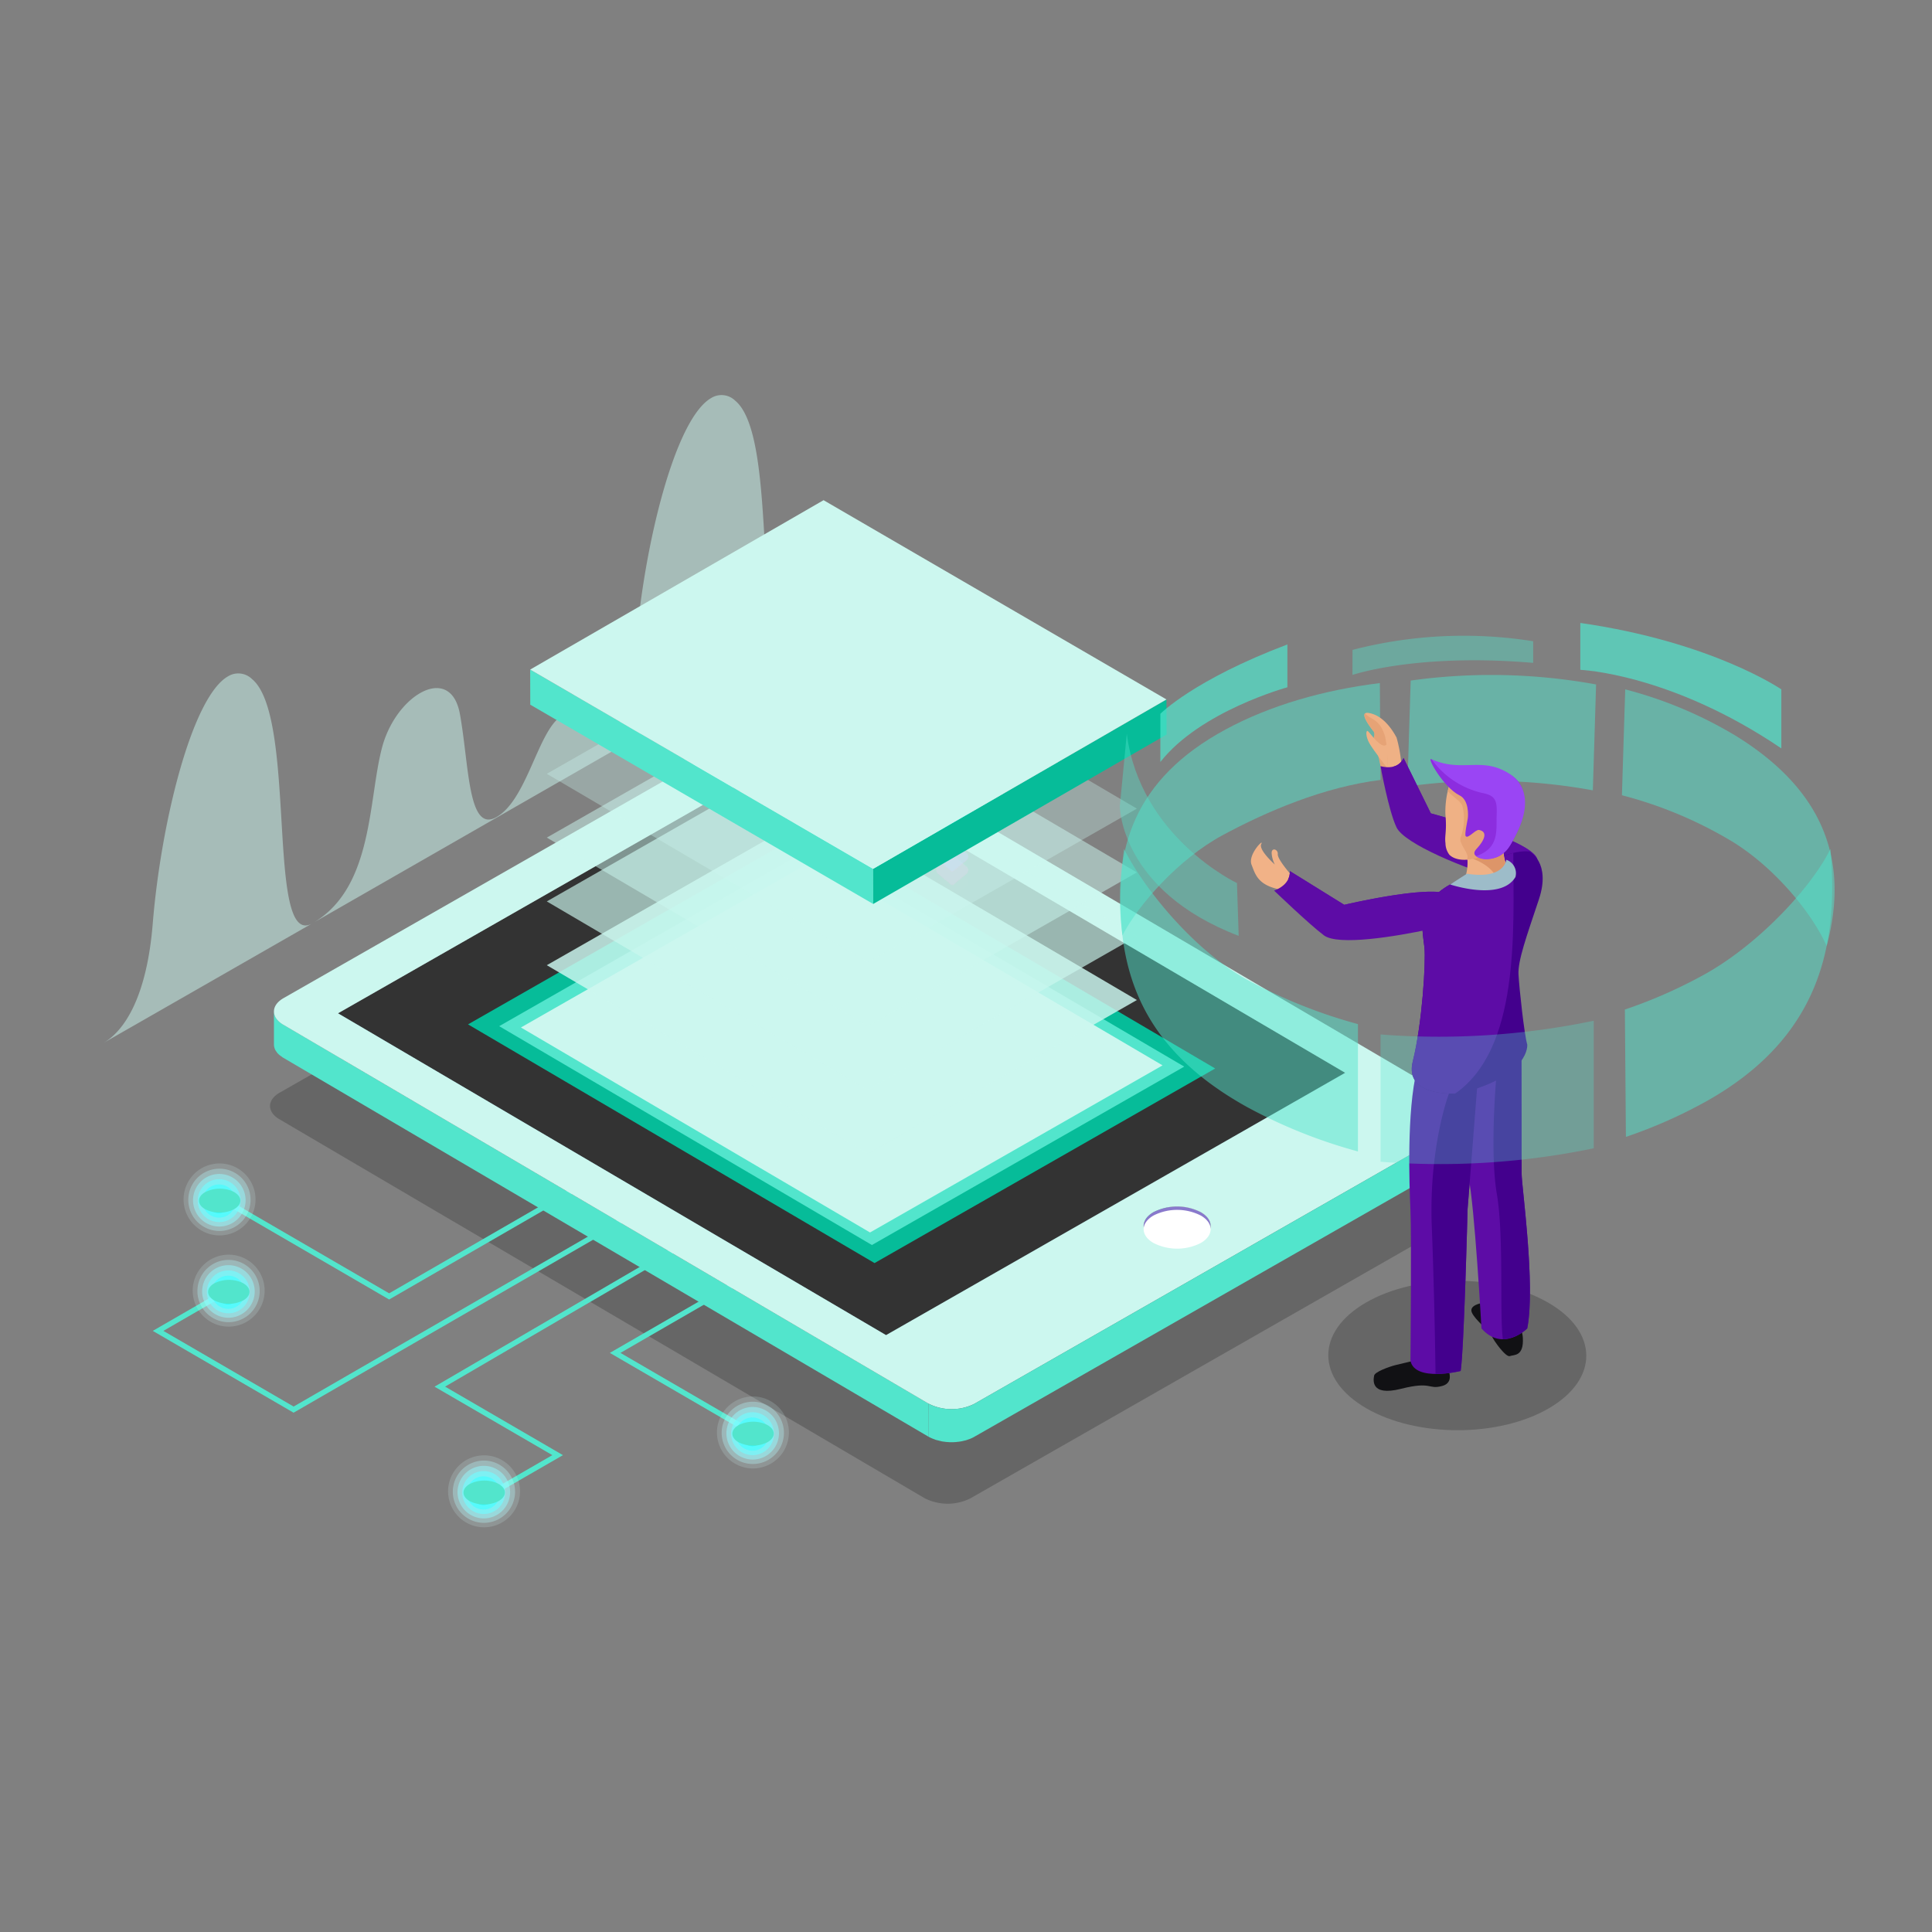 <svg xmlns="http://www.w3.org/2000/svg" xmlns:xlink="http://www.w3.org/1999/xlink" width="357" height="357" viewBox="0 0 357 357"><rect x="0" y="0" width="357" height="357" fill="#808080" stroke="none"/><defs><style>.a{fill:none;}.b{opacity:0.2;}.bs,.c,.j{opacity:0.5;}.d{fill:#ccf7ef;}.br,.bs,.bt,.ce,.e{fill:#52e5cc;}.f{mix-blend-mode:overlay;}.f,.p{isolation:isolate;}.at,.g{fill:#fff;}.ay,.g{opacity:0;}.h{fill:#dbfeff;}.ax,.h{opacity:0.167;}.i{fill:#b8feff;}.aw,.i{opacity:0.333;}.j{fill:#95fdff;}.k{fill:#71fcfe;}.av,.k{opacity:0.667;}.l{fill:#4efcfe;}.au,.l{opacity:0.833;}.m{fill:#2afbfe;}.n{fill:#778489;}.o{fill:#abbec5;}.q{clip-path:url(#a);}.r{fill:#738085;}.s{fill:#78858a;}.t{fill:#7c8a8f;}.u{fill:#818f94;}.v{fill:#859499;}.w{fill:#8a999e;}.x{fill:#8e9da3;}.y{fill:#93a2a8;}.z{fill:#97a7ad;}.aa{fill:#9bacb3;}.ab{fill:#a0b1b8;}.ac{clip-path:url(#b);}.ad{fill:#376a80;}.ae{fill:#396e85;}.af{fill:#3b7189;}.ag{fill:#3d758d;}.ah{fill:#3f7992;}.ai{fill:#417c96;}.aj{fill:#43809b;}.ak{fill:#44849f;}.al{fill:#35667c;}.am{fill:#336377;}.an{fill:#315f73;}.ao{fill:#336277;}.ap{fill:#8979cc;}.aq{fill:#498dab;}.ar{fill:#333;}.as{fill:#06bc99;}.az{fill:#fdcde7;}.ba{fill:#dad5eb;}.bb{fill:#b7dcef;}.bc{fill:#94e4f3;}.bd{fill:#70ecf6;}.be{fill:#4df3fa;}.bf{opacity:0.85;}.bg{fill:#4afcfe;opacity:0.849;}.bh,.bt{opacity:0.7;}.bi{fill:#6afcfe;opacity:0.698;}.bj{opacity:0.55;}.bk{fill:#8bfdff;opacity:0.548;}.bl,.br{opacity:0.4;}.bm{fill:#abfeff;opacity:0.397;}.bn{opacity:0.25;}.bo{fill:#cbfeff;opacity:0.246;}.bp{opacity:0.1;}.bq{fill:#ebffff;opacity:0.095;}.bu{fill:#111114;}.bv{fill:#efb185;}.bw{fill:#e6a376;}.bx{fill:#5d0ca6;}.by{fill:#43008d;}.bz{fill:#dd9569;}.ca{fill:#8c2ddf;}.cb{fill:#9a45f4;}.cc{fill:#9dbcc9;}.cd{fill:#f1b287;}.ce{opacity:0.3;}</style><clipPath id="a"><path class="a" d="M117.919,231.675A3.059,3.059,0,0,1,119.7,234.2l.011-6.124a3.062,3.062,0,0,0-1.787-2.514q-.007,3.048-.009,6.11,0-3.058.009-6.11a9.65,9.65,0,0,0-8.756-.034c0,2.03,0,4.076-.009,6.112.009-2.037,0-4.082.009-6.112a3.083,3.083,0,0,0-1.834,2.534l-.018,6.123a3.1,3.1,0,0,1,1.843-2.546A9.657,9.657,0,0,1,117.919,231.675Z" transform="translate(-107.32 -224.495)"/></clipPath><clipPath id="b"><path class="a" d="M107.338,226.065l-.018,6.11a3.083,3.083,0,0,0,1.787,2.532,9.606,9.606,0,0,0,8.751.043A3.116,3.116,0,0,0,119.7,232.2c0-2.037,0-4.078.011-6.124a3.138,3.138,0,0,1-1.85,2.557,9.654,9.654,0,0,1-8.744-.036A3.1,3.1,0,0,1,107.338,226.065Z" transform="translate(-107.32 -226.065)"/></clipPath></defs><g transform="translate(-790 -396)"><rect class="a" width="357" height="357" transform="translate(790 396)"/><g transform="translate(-8437 -769)"><g transform="translate(9246 1238)"><path class="b" d="M38.088,244.315,127.211,193.4a9.373,9.373,0,0,1,8.5.039l119.185,70c2.332,1.38,2.314,3.578-.052,4.928l-89.113,50.906a9.357,9.357,0,0,1-8.5-.041l-119.181-70C35.706,247.865,35.731,245.66,38.088,244.315Z" transform="translate(-5.41 -115.41)"/><g class="c" transform="translate(0 0)"><g transform="translate(0 51.437)"><g transform="translate(39.079 2.709)"><path class="d" d="M86.528,186.8c3.384-1.959,6.13.461,8.624,7.128L39.906,225.614c10.942-6.644,9.947-22.646,12.533-32.338,1.232-4.6,4.107-8.319,6.99-9.981,3.239-1.873,6.487-1.139,7.39,3.887,1.712,9.49,1.466,22.055,6.78,18.989S80.993,191.7,84.821,188.1A9.239,9.239,0,0,1,86.528,186.8Z" transform="translate(-39.906 -182.352)"/></g><path class="d" d="M50.291,182.209c8.349,6.937,2.593,49.433,10.963,45.231,0,0-41.03,23.51-38.421,22,3.86-2.228,8-8.474,9.1-22.025,1.523-18.655,7.24-41.867,13.895-45.706A3.626,3.626,0,0,1,50.291,182.209Z" transform="translate(-22.713 -181.161)"/></g><g transform="translate(89.293)"><path class="d" d="M89.573,159.583c8.349,6.935,2.6,49.431,10.965,45.228,0,0-41.032,23.507-38.421,22,3.857-2.23,8-8.476,9.1-22.028,1.523-18.655,7.237-41.864,13.895-45.7A3.613,3.613,0,0,1,89.573,159.583Z" transform="translate(-61.997 -158.531)"/></g></g><g transform="translate(9.231 141.015)"><g transform="translate(0 3.31)"><g transform="translate(52.063 10.934)"><path class="e" d="M97.619,226.836l-47.94,27.972L71.448,267.46l-12.295,7.1.974.566,13.28-7.663L51.631,254.8l46.962-27.4Z" transform="translate(-49.679 -226.836)"/></g><g transform="translate(84.457 17.333)"><path class="e" d="M63.931,244.984,89.1,259.611l.982-.567L65.89,244.984l25.576-14.767-.978-.566Z" transform="translate(-63.931 -229.651)"/></g><g transform="translate(0 5.383)"><path class="e" d="M26.774,247.609,52.79,262.728,118.2,224.96l-.978-.566L52.8,261.591,28.733,247.609l13.28-7.669-.978-.567Z" transform="translate(-26.774 -224.394)"/></g><g transform="translate(12.304)"><path class="e" d="M32.187,226.594l31.369,18.233,38.5-22.227-.984-.574L63.557,243.685,33.169,226.028Z" transform="translate(-32.187 -222.026)"/></g></g><g transform="translate(103.373 43.059)"><g class="f"><path class="g" d="M87.346,247.059a7.546,7.546,0,1,1-7.542-7.546A7.543,7.543,0,0,1,87.346,247.059Z" transform="translate(-72.253 -239.513)"/><path class="h" d="M85.935,246.591a6.649,6.649,0,1,1-6.644-6.651A6.645,6.645,0,0,1,85.935,246.591Z" transform="translate(-71.763 -238.969)"/><path class="i" d="M84.528,246.12a5.753,5.753,0,1,1-5.748-5.753A5.751,5.751,0,0,1,84.528,246.12Z" transform="translate(-71.274 -238.426)"/><path class="j" d="M83.121,245.651a4.857,4.857,0,1,1-4.853-4.857A4.857,4.857,0,0,1,83.121,245.651Z" transform="translate(-70.785 -237.882)"/><path class="k" d="M81.714,245.183a3.962,3.962,0,1,1-3.957-3.962A3.959,3.959,0,0,1,81.714,245.183Z" transform="translate(-70.296 -237.339)"/><path class="l" d="M80.307,244.714a3.066,3.066,0,1,1-3.062-3.066A3.064,3.064,0,0,1,80.307,244.714Z" transform="translate(-69.808 -236.795)"/><path class="m" d="M78.9,244.243a2.168,2.168,0,1,1-2.162-2.168A2.166,2.166,0,0,1,78.9,244.243Z" transform="translate(-69.317 -236.252)"/></g><g transform="translate(3.724 5.63)"><path class="e" d="M75.02,242.638c-1.5.866-1.507,2.268-.016,3.135a5.955,5.955,0,0,0,5.405-.007c1.321-.764,1.48-1.948.473-2.8a3.075,3.075,0,0,0-.452-.323,3.8,3.8,0,0,0-.557-.264A6.048,6.048,0,0,0,75.02,242.638Z" transform="translate(-73.891 -241.99)"/></g></g><g transform="translate(53.692 53.934)"><g class="f"><path class="g" d="M87.346,247.059a7.546,7.546,0,1,1-7.542-7.546A7.543,7.543,0,0,1,87.346,247.059Z" transform="translate(-72.253 -239.513)"/><path class="h" d="M85.935,246.591a6.649,6.649,0,1,1-6.644-6.651A6.645,6.645,0,0,1,85.935,246.591Z" transform="translate(-71.763 -238.969)"/><path class="i" d="M84.528,246.12a5.753,5.753,0,1,1-5.748-5.753A5.751,5.751,0,0,1,84.528,246.12Z" transform="translate(-71.274 -238.426)"/><path class="j" d="M83.121,245.651a4.857,4.857,0,1,1-4.853-4.857A4.857,4.857,0,0,1,83.121,245.651Z" transform="translate(-70.785 -237.882)"/><path class="k" d="M81.714,245.183a3.962,3.962,0,1,1-3.957-3.962A3.959,3.959,0,0,1,81.714,245.183Z" transform="translate(-70.296 -237.339)"/><path class="l" d="M80.307,244.714a3.066,3.066,0,1,1-3.062-3.066A3.064,3.064,0,0,1,80.307,244.714Z" transform="translate(-69.808 -236.795)"/><path class="m" d="M78.9,244.243a2.168,2.168,0,1,1-2.162-2.168A2.166,2.166,0,0,1,78.9,244.243Z" transform="translate(-69.317 -236.252)"/></g><g transform="translate(3.724 5.63)"><path class="e" d="M75.02,242.638c-1.5.866-1.507,2.268-.016,3.135a5.955,5.955,0,0,0,5.405-.007c1.321-.764,1.48-1.948.473-2.8a3.075,3.075,0,0,0-.452-.323,3.8,3.8,0,0,0-.557-.264A6.048,6.048,0,0,0,75.02,242.638Z" transform="translate(-73.891 -241.99)"/></g></g><g transform="translate(6.5 16.854)"><g class="f"><path class="g" d="M87.346,247.059a7.546,7.546,0,1,1-7.542-7.546A7.543,7.543,0,0,1,87.346,247.059Z" transform="translate(-72.253 -239.513)"/><path class="h" d="M85.935,246.591a6.649,6.649,0,1,1-6.644-6.651A6.645,6.645,0,0,1,85.935,246.591Z" transform="translate(-71.763 -238.969)"/><path class="i" d="M84.528,246.12a5.753,5.753,0,1,1-5.748-5.753A5.751,5.751,0,0,1,84.528,246.12Z" transform="translate(-71.274 -238.426)"/><path class="j" d="M83.121,245.651a4.857,4.857,0,1,1-4.853-4.857A4.857,4.857,0,0,1,83.121,245.651Z" transform="translate(-70.785 -237.882)"/><path class="k" d="M81.714,245.183a3.962,3.962,0,1,1-3.957-3.962A3.959,3.959,0,0,1,81.714,245.183Z" transform="translate(-70.296 -237.339)"/><path class="l" d="M80.307,244.714a3.066,3.066,0,1,1-3.062-3.066A3.064,3.064,0,0,1,80.307,244.714Z" transform="translate(-69.808 -236.795)"/><path class="m" d="M78.9,244.243a2.168,2.168,0,1,1-2.162-2.168A2.166,2.166,0,0,1,78.9,244.243Z" transform="translate(-69.317 -236.252)"/></g><g transform="translate(3.724 5.63)"><path class="e" d="M75.02,242.638c-1.5.866-1.507,2.268-.016,3.135a5.955,5.955,0,0,0,5.405-.007c1.321-.764,1.48-1.948.473-2.8a3.075,3.075,0,0,0-.452-.323,3.8,3.8,0,0,0-.557-.264A6.048,6.048,0,0,0,75.02,242.638Z" transform="translate(-73.891 -241.99)"/></g></g><g transform="translate(4.815 0)"><g class="f"><path class="g" d="M87.346,247.059a7.546,7.546,0,1,1-7.542-7.546A7.543,7.543,0,0,1,87.346,247.059Z" transform="translate(-72.253 -239.513)"/><path class="h" d="M85.935,246.591a6.649,6.649,0,1,1-6.644-6.651A6.645,6.645,0,0,1,85.935,246.591Z" transform="translate(-71.763 -238.969)"/><path class="i" d="M84.528,246.12a5.753,5.753,0,1,1-5.748-5.753A5.751,5.751,0,0,1,84.528,246.12Z" transform="translate(-71.274 -238.426)"/><path class="j" d="M83.121,245.651a4.857,4.857,0,1,1-4.853-4.857A4.857,4.857,0,0,1,83.121,245.651Z" transform="translate(-70.785 -237.882)"/><path class="k" d="M81.714,245.183a3.962,3.962,0,1,1-3.957-3.962A3.959,3.959,0,0,1,81.714,245.183Z" transform="translate(-70.296 -237.339)"/><path class="l" d="M80.307,244.714a3.066,3.066,0,1,1-3.062-3.066A3.064,3.064,0,0,1,80.307,244.714Z" transform="translate(-69.808 -236.795)"/><path class="m" d="M78.9,244.243a2.168,2.168,0,1,1-2.162-2.168A2.166,2.166,0,0,1,78.9,244.243Z" transform="translate(-69.317 -236.252)"/></g><g transform="translate(3.724 5.63)"><path class="e" d="M75.02,242.638c-1.5.866-1.507,2.268-.016,3.135a5.955,5.955,0,0,0,5.405-.007c1.321-.764,1.48-1.948.473-2.8a3.075,3.075,0,0,0-.452-.323,3.8,3.8,0,0,0-.557-.264A6.048,6.048,0,0,0,75.02,242.638Z" transform="translate(-73.891 -241.99)"/></g></g></g><g transform="translate(43.45 65.766)"><path class="n" d="M41.836,235.939l-.007,6.12,84.863-48.48.011-6.114Z" transform="translate(-41.829 -187.464)"/></g><g transform="translate(128.313 65.766)"><path class="o" d="M79.175,187.464l-.011,6.114,101.262,59.469,0-6.114Z" transform="translate(-79.164 -187.464)"/></g><g class="p" transform="translate(192.312 149.938)"><g class="q" transform="translate(0)"><g class="p" transform="translate(0 -0.006)"><path class="r" d="M107.338,227.726l-.018,6.11a3.1,3.1,0,0,1,1.843-2.532,5.945,5.945,0,0,1,.9-.423l0-6.121a7.048,7.048,0,0,0-.893.432,3.083,3.083,0,0,0-1.834,2.534Z" transform="translate(-107.32 -224.153)"/><path class="s" d="M108.529,224.9l0,6.121a7.451,7.451,0,0,1,.75-.255l.007-6.114c-.252.068-.5.155-.755.248Z" transform="translate(-105.783 -224.292)"/><path class="t" d="M108.864,224.736l-.007,6.114c.207-.057.425-.111.643-.157l.016-6.11a6.593,6.593,0,0,0-.652.152Z" transform="translate(-105.363 -224.377)"/><path class="u" d="M109.156,224.646l-.016,6.11c.211-.039.414-.075.623-.1l.011-6.119c-.209.03-.418.064-.618.111Z" transform="translate(-105.003 -224.439)"/><path class="v" d="M109.425,224.568l-.011,6.119c.2-.025.4-.048.607-.064l0-6.114c-.2.014-.407.036-.6.059Z" transform="translate(-104.654 -224.473)"/><path class="w" d="M109.686,224.529l0,6.114c.2-.018.4-.027.607-.03l.011-6.121c-.2.007-.4.02-.614.036Z" transform="translate(-104.314 -224.493)"/><path class="x" d="M109.959,224.493l-.011,6.121c.216,0,.416,0,.634,0l.016-6.114c-.211-.009-.43-.009-.639-.009Z" transform="translate(-103.975 -224.493)"/><path class="y" d="M110.243,224.5l-.016,6.114c.232.009.464.032.686.05l.016-6.112c-.227-.02-.459-.041-.686-.052Z" transform="translate(-103.619 -224.488)"/><path class="z" d="M110.545,224.52l-.016,6.112c.275.027.527.068.789.1l.016-6.1a6.934,6.934,0,0,0-.789-.114Z" transform="translate(-103.235 -224.459)"/><path class="aa" d="M110.892,224.57l-.016,6.1a10.674,10.674,0,0,1,1.166.309l.014-6.119a8.381,8.381,0,0,0-1.164-.293Z" transform="translate(-102.793 -224.395)"/><path class="ab" d="M111.4,224.7l-.014,6.119a6.969,6.969,0,0,1,1.35.6c.023.014.052.027.075.043l.007-6.119a.24.24,0,0,0-.073-.036,6.585,6.585,0,0,0-1.346-.6Z" transform="translate(-102.14 -224.231)"/><path class="aa" d="M112.023,224.981l-.007,6.119a4.5,4.5,0,0,1,.78.586l.014-6.117a4.486,4.486,0,0,0-.786-.589Z" transform="translate(-101.342 -223.872)"/><path class="z" d="M112.373,225.24l-.014,6.117a4.4,4.4,0,0,1,.38.4l.007-6.11a2.962,2.962,0,0,0-.373-.409Z" transform="translate(-100.905 -223.542)"/><path class="y" d="M112.533,225.42l-.007,6.11c.1.136.173.257.25.377l.007-6.114a2.482,2.482,0,0,0-.25-.373Z" transform="translate(-100.693 -223.313)"/><path class="x" d="M112.643,225.584l-.007,6.114a3.592,3.592,0,0,1,.161.355l.009-6.117a1.973,1.973,0,0,0-.164-.352Z" transform="translate(-100.553 -223.104)"/><path class="w" d="M112.716,225.739l-.009,6.117a1.649,1.649,0,0,1,.093.341l.014-6.105a2.3,2.3,0,0,0-.1-.352Z" transform="translate(-100.462 -222.907)"/><path class="v" d="M112.762,225.894,112.748,232a1.441,1.441,0,0,1,.045.366l.011-6.121c-.009-.118-.025-.234-.043-.35Z" transform="translate(-100.41 -222.709)"/><path class="u" d="M112.779,226.048l-.011,6.121v.055l.011-6.124v-.052Z" transform="translate(-100.385 -222.513)"/></g></g></g><g class="p" transform="translate(192.312 153.506)"><g class="ac" transform="translate(0)"><g class="p"><path class="ad" d="M107.338,226.065l-.018,6.11a.111.111,0,0,0,.011.064l.007-6.117v-.057Z" transform="translate(-107.32 -226.065)"/><path class="ae" d="M107.332,226.09l-.007,6.117a1.956,1.956,0,0,0,.03.361l.016-6.121a1.546,1.546,0,0,1-.039-.357Z" transform="translate(-107.314 -226.033)"/><path class="af" d="M107.354,226.247l-.016,6.121c.03.109.064.225.1.341l.011-6.114a2.3,2.3,0,0,1-.1-.348Z" transform="translate(-107.297 -225.833)"/><path class="ag" d="M107.4,226.4l-.011,6.114a2.35,2.35,0,0,0,.159.355l.016-6.114a2.257,2.257,0,0,1-.164-.355Z" transform="translate(-107.238 -225.639)"/><path class="ah" d="M107.47,226.556l-.016,6.114a2.991,2.991,0,0,0,.245.371l.014-6.117a2.777,2.777,0,0,1-.243-.368Z" transform="translate(-107.149 -225.44)"/><path class="ai" d="M107.576,226.718l-.014,6.117a3.489,3.489,0,0,0,.391.418l.007-6.114a4.544,4.544,0,0,1-.384-.421Z" transform="translate(-107.012 -225.234)"/><path class="aj" d="M107.741,226.9l-.007,6.114a4.576,4.576,0,0,0,.777.577l.011-6.112a4.82,4.82,0,0,1-.782-.58Z" transform="translate(-106.793 -224.998)"/><path class="ak" d="M108.087,227.158l-.011,6.112a.393.393,0,0,0,.068.045,7.677,7.677,0,0,0,1.352.607l.016-6.121a8.239,8.239,0,0,1-1.355-.593c-.027-.023-.052-.036-.07-.05Z" transform="translate(-106.358 -224.674)"/><path class="aj" d="M108.717,227.441l-.016,6.121a9.187,9.187,0,0,0,1.177.289l.007-6.114a7.845,7.845,0,0,1-1.168-.3Z" transform="translate(-105.562 -224.313)"/><path class="ai" d="M109.226,227.571l-.007,6.114a6.338,6.338,0,0,0,.789.114l.009-6.112c-.266-.03-.534-.068-.791-.116Z" transform="translate(-104.902 -224.148)"/><path class="ah" d="M109.575,227.622l-.009,6.112c.23.018.455.05.686.052l.007-6.112c-.234-.014-.464-.027-.684-.052Z" transform="translate(-104.461 -224.083)"/><path class="ag" d="M109.875,227.645l-.007,6.112c.207.014.418.014.627.009l.016-6.119c-.214,0-.423,0-.636,0Z" transform="translate(-104.076 -224.054)"/><path class="af" d="M110.16,227.662l-.016,6.119c.2,0,.407-.016.6-.032l.014-6.117c-.193.014-.4.03-.6.03Z" transform="translate(-103.725 -224.069)"/><path class="ae" d="M110.424,227.669l-.014,6.117c.2-.018.409-.041.607-.068l.009-6.112c-.191.03-.4.048-.6.064Z" transform="translate(-103.386 -224.105)"/><path class="ad" d="M110.686,227.662l-.009,6.112c.207-.025.411-.064.621-.1V227.56c-.2.036-.4.073-.611.1Z" transform="translate(-103.046 -224.162)"/><path class="al" d="M110.95,227.646v6.119c.2-.05.425-.1.639-.157l.016-6.117c-.216.059-.434.109-.655.155Z" transform="translate(-102.699 -224.248)"/><path class="am" d="M111.247,227.635l-.016,6.117c.259-.077.511-.157.755-.25L112,227.38a7.4,7.4,0,0,1-.757.255Z" transform="translate(-102.341 -224.391)"/><path class="an" d="M111.581,229.046l-.018,6.121a6.743,6.743,0,0,0,.893-.425,3.116,3.116,0,0,0,1.846-2.548l.011-6.124a3.138,3.138,0,0,1-1.85,2.557,6.826,6.826,0,0,1-.882.418Z" transform="translate(-101.919 -226.057)"/></g></g></g><g transform="translate(144.712 125.235)"><path class="ao" d="M86.393,262.1l-.015,6.12,84.863-48.478,0-6.114Z" transform="translate(-86.379 -213.627)"/></g><g transform="translate(192.327 149.938)"><path class="ap" d="M109.166,225.529c-2.432,1.387-2.455,3.653-.055,5.069a9.654,9.654,0,0,0,8.744.036c2.434-1.391,2.471-3.666.064-5.071A9.645,9.645,0,0,0,109.166,225.529Z" transform="translate(-107.327 -224.495)"/></g><g transform="translate(43.45 114.241)"><path class="aq" d="M41.836,208.791l-.007,6.12,101.262,59.467.015-6.12Z" transform="translate(-41.829 -208.791)"/></g><g transform="translate(43.457 65.766)"><path class="ar" d="M41.832,235.939,143.1,295.406l84.853-48.472L126.7,187.464Z" transform="translate(-41.832 -187.464)"/></g><g transform="translate(67.488 80.326)"><path class="as" d="M52.4,229.831l75.117,44.107,62.944-35.956L115.354,193.87Z" transform="translate(-52.404 -193.87)"/></g><g transform="translate(73.241 83.654)"><path class="e" d="M54.935,228.3l68.873,40.44,57.71-32.967-68.868-40.445Z" transform="translate(-54.935 -195.334)"/></g><g transform="translate(77.262 85.979)"><path class="d" d="M56.7,227.238l64.509,37.88,54.055-30.879-64.5-37.882Z" transform="translate(-56.705 -196.357)"/></g><path class="e" d="M36.732,209.262a.253.253,0,0,1,.016.052,2.173,2.173,0,0,0,.291.568c.018.036.036.059.059.1a3.063,3.063,0,0,0,.477.525,5.255,5.255,0,0,0,.436.336c.12.082.223.17.348.25l119.2,70-.011,6.112-119.19-70c-.023-.014-.045-.03-.068-.041h0c-.109-.064-.186-.139-.284-.207a4.465,4.465,0,0,1-.441-.332l-.032-.032a2.9,2.9,0,0,1-.375-.4.674.674,0,0,0-.136-.2c-.034-.061-.077-.116-.107-.166a2.951,2.951,0,0,1-.159-.343c0-.018,0-.034-.009-.05a.166.166,0,0,1-.02-.068,1.275,1.275,0,0,1-.061-.221,2.036,2.036,0,0,1-.039-.348l0-6.108v-.057A2.068,2.068,0,0,0,36.732,209.262Z" transform="translate(-5.006 -94.743)"/><path class="d" d="M127.539,185.715a9.352,9.352,0,0,1,8.492.041l119.192,70c2.334,1.368,2.3,3.575-.059,4.917l-89.109,50.918a9.406,9.406,0,0,1-8.5-.041l-119.2-70c-2.328-1.373-2.309-3.578.057-4.926ZM149.73,298.906l84.854-48.474L133.328,190.963,48.46,239.439,149.73,298.906Zm58.13-17.632c2.434-1.391,2.471-3.666.064-5.071a9.65,9.65,0,0,0-8.756-.034c-2.43,1.387-2.453,3.653-.052,5.069a9.654,9.654,0,0,0,8.744.036Z" transform="translate(-5.004 -125.198)"/><path class="e" d="M89.833,270.385a6.369,6.369,0,0,0,1.18.518c.15.059.3.1.452.148.2.052.4.109.6.145.243.059.489.1.732.134.061.009.125.016.182.025.33.036.664.052,1,.064h.177a9.166,9.166,0,0,0,1-.057c.055,0,.1-.007.15-.007.311-.039.634-.1.955-.164l.191-.048c.28-.068.541-.15.8-.241.057-.02.114-.034.173-.055a8.047,8.047,0,0,0,.918-.423l89.109-50.918a2.99,2.99,0,0,0,1.793-2.462c-.009,2.032-.011,4.082-.011,6.114a3,3,0,0,1-1.789,2.471l-89.118,50.9a6.144,6.144,0,0,1-.871.414.2.2,0,0,1-.045.014c-.05.02-.1.03-.159.055-.17.059-.341.125-.523.175a2.252,2.252,0,0,1-.3.066,1,1,0,0,1-.182.043c-.045.011-.1.032-.155.041-.189.045-.391.07-.589.1-.07.014-.152.02-.216.03a1.029,1.029,0,0,0-.15.011,1.484,1.484,0,0,1-.216.025c-.2.016-.4.027-.6.032a1.361,1.361,0,0,1-.189-.007,1.1,1.1,0,0,1-.15,0c-.089,0-.184.007-.275,0-.225-.018-.441-.025-.668-.05-.023,0-.05-.009-.073-.009-.064-.011-.114-.014-.168-.025-.173-.018-.348-.041-.525-.075-.075-.011-.136-.039-.211-.057-.2-.041-.4-.1-.6-.148a3.18,3.18,0,0,1-.323-.084.98.98,0,0,1-.141-.066,6.519,6.519,0,0,1-1.175-.521Z" transform="translate(62.716 -84.039)"/><g transform="translate(192.327 150.566)"><path class="at" d="M109.166,225.8c-2.432,1.389-2.455,3.655-.055,5.069a9.627,9.627,0,0,0,8.744.034c2.434-1.387,2.471-3.666.064-5.069A9.666,9.666,0,0,0,109.166,225.8Z" transform="translate(-107.327 -224.772)"/></g><g transform="translate(82.039 18.009)"><path class="d" d="M58.806,225.972l59.324,34.835,49.711-28.4-59.319-34.835Z" transform="translate(-58.806 -126.839)"/><g class="au" transform="translate(0 58.945)"><path class="d" d="M58.806,220.785,118.13,255.62l49.711-28.4-59.319-34.835Z" transform="translate(-58.806 -192.387)"/></g><g class="av" transform="translate(0 47.156)"><path class="d" d="M58.806,215.6l59.324,34.835,49.711-28.4L108.521,187.2Z" transform="translate(-58.806 -187.2)"/></g><g class="c" transform="translate(0 35.367)"><path class="d" d="M58.806,210.412l59.324,34.835,49.711-28.4-59.319-34.835Z" transform="translate(-58.806 -182.014)"/></g><g class="aw" transform="translate(0 23.578)"><path class="d" d="M58.806,205.226l59.324,34.835,49.711-28.4-59.319-34.835Z" transform="translate(-58.806 -176.827)"/></g><g class="ax" transform="translate(0 11.789)"><path class="d" d="M58.806,200.04l59.324,34.835,49.711-28.4-59.319-34.835Z" transform="translate(-58.806 -171.641)"/></g><g class="ay"><path class="d" d="M58.806,194.853l59.324,34.834,49.711-28.4-59.319-34.836Z" transform="translate(-58.806 -166.454)"/></g></g><g transform="translate(154.009 72.572)"><path class="az" d="M96.117,193.821l-2.439,2.032a.375.375,0,0,1-.5,0l-2.462-2.037a.884.884,0,0,1,0-1.23l2.441-2.03a.363.363,0,0,1,.5,0l2.459,2.03A.892.892,0,0,1,96.117,193.821Z" transform="translate(-90.469 -190.458)"/><g class="au" transform="translate(0 2.5)"><path class="az" d="M96.117,194.922l-2.439,2.03a.372.372,0,0,1-.5,0l-2.462-2.034a.887.887,0,0,1,0-1.232l2.441-2.032a.367.367,0,0,1,.5,0l2.459,2.034A.889.889,0,0,1,96.117,194.922Z" transform="translate(-90.469 -191.558)"/></g><g class="av" transform="translate(0 5.002)"><path class="az" d="M96.117,196.021l-2.439,2.03a.372.372,0,0,1-.5,0l-2.462-2.034a.887.887,0,0,1,0-1.232l2.441-2.032a.372.372,0,0,1,.5,0l2.459,2.034A.889.889,0,0,1,96.117,196.021Z" transform="translate(-90.469 -192.659)"/></g><g class="c" transform="translate(0 7.502)"><path class="az" d="M96.117,197.121l-2.439,2.03a.37.37,0,0,1-.5,0l-2.462-2.034a.887.887,0,0,1,0-1.232l2.441-2.032a.372.372,0,0,1,.5,0l2.459,2.034A.889.889,0,0,1,96.117,197.121Z" transform="translate(-90.469 -193.759)"/></g><g class="aw" transform="translate(0 10.002)"><path class="az" d="M96.117,198.221l-2.439,2.03a.37.37,0,0,1-.5,0l-2.462-2.034a.887.887,0,0,1,0-1.232l2.441-2.032a.372.372,0,0,1,.5,0l2.459,2.034A.889.889,0,0,1,96.117,198.221Z" transform="translate(-90.469 -194.859)"/></g><g class="ax" transform="translate(0 12.503)"><path class="az" d="M96.117,199.321l-2.439,2.03a.37.37,0,0,1-.5,0l-2.462-2.034a.887.887,0,0,1,0-1.232l2.441-2.032a.372.372,0,0,1,.5,0l2.459,2.034A.889.889,0,0,1,96.117,199.321Z" transform="translate(-90.469 -195.959)"/></g><g class="ay" transform="translate(0 15.003)"><path class="az" d="M96.117,200.421l-2.439,2.03a.37.37,0,0,1-.5,0l-2.462-2.034a.887.887,0,0,1,0-1.232l2.441-2.032a.372.372,0,0,1,.5,0l2.459,2.034A.889.889,0,0,1,96.117,200.421Z" transform="translate(-90.469 -197.059)"/></g><g class="ax" transform="translate(0 12.503)"><path class="ba" d="M96.117,199.321l-2.439,2.03a.37.37,0,0,1-.5,0l-2.462-2.034a.887.887,0,0,1,0-1.232l2.441-2.032a.372.372,0,0,1,.5,0l2.459,2.034A.889.889,0,0,1,96.117,199.321Z" transform="translate(-90.469 -195.959)"/></g><g class="aw" transform="translate(0 10.002)"><path class="bb" d="M96.117,198.221l-2.439,2.03a.37.37,0,0,1-.5,0l-2.462-2.034a.887.887,0,0,1,0-1.232l2.441-2.032a.372.372,0,0,1,.5,0l2.459,2.034A.889.889,0,0,1,96.117,198.221Z" transform="translate(-90.469 -194.859)"/></g><g class="c" transform="translate(0 7.502)"><path class="bc" d="M96.117,197.121l-2.439,2.03a.37.37,0,0,1-.5,0l-2.462-2.034a.887.887,0,0,1,0-1.232l2.441-2.032a.372.372,0,0,1,.5,0l2.459,2.034A.889.889,0,0,1,96.117,197.121Z" transform="translate(-90.469 -193.759)"/></g><g class="av" transform="translate(0 5.002)"><path class="bd" d="M96.117,196.021l-2.439,2.03a.372.372,0,0,1-.5,0l-2.462-2.034a.887.887,0,0,1,0-1.232l2.441-2.032a.372.372,0,0,1,.5,0l2.459,2.034A.889.889,0,0,1,96.117,196.021Z" transform="translate(-90.469 -192.659)"/></g><g class="au" transform="translate(0 2.5)"><path class="be" d="M96.117,194.922l-2.439,2.03a.372.372,0,0,1-.5,0l-2.462-2.034a.887.887,0,0,1,0-1.232l2.441-2.032a.367.367,0,0,1,.5,0l2.459,2.034A.889.889,0,0,1,96.117,194.922Z" transform="translate(-90.469 -191.558)"/></g><path class="m" d="M96.117,193.821l-2.439,2.032a.375.375,0,0,1-.5,0l-2.462-2.037a.884.884,0,0,1,0-1.23l2.441-2.03a.363.363,0,0,1,.5,0l2.459,2.03A.892.892,0,0,1,96.117,193.821Z" transform="translate(-90.469 -190.458)"/><g class="bf" transform="translate(0 2.466)"><path class="bg" d="M96.117,194.9l-2.439,2.032a.37.37,0,0,1-.5,0L90.719,194.9a.884.884,0,0,1,0-1.23l2.441-2.032a.367.367,0,0,1,.5,0l2.459,2.032A.889.889,0,0,1,96.117,194.9Z" transform="translate(-90.469 -191.543)"/></g><g class="bh" transform="translate(0 4.93)"><path class="bi" d="M96.117,195.99l-2.439,2.03a.372.372,0,0,1-.5,0l-2.462-2.034a.887.887,0,0,1,0-1.232l2.441-2.03a.365.365,0,0,1,.5,0l2.459,2.034A.889.889,0,0,1,96.117,195.99Z" transform="translate(-90.469 -192.627)"/></g><g class="bj" transform="translate(0 7.396)"><path class="bk" d="M96.117,197.074l-2.439,2.032a.37.37,0,0,1-.5,0l-2.462-2.034a.884.884,0,0,1,0-1.23l2.441-2.032a.37.37,0,0,1,.5,0l2.459,2.034A.889.889,0,0,1,96.117,197.074Z" transform="translate(-90.469 -193.712)"/></g><g class="bl" transform="translate(0 9.862)"><path class="bm" d="M96.117,198.159l-2.439,2.03a.37.37,0,0,1-.5,0l-2.462-2.034a.884.884,0,0,1,0-1.23l2.439-2.032a.373.373,0,0,1,.5,0l2.459,2.034A.889.889,0,0,1,96.117,198.159Z" transform="translate(-90.469 -194.797)"/></g><g class="bn" transform="translate(0 12.326)"><path class="bo" d="M96.117,199.243l-2.439,2.03a.367.367,0,0,1-.5,0l-2.462-2.034a.884.884,0,0,1,0-1.23l2.439-2.032a.373.373,0,0,1,.5,0l2.459,2.037A.886.886,0,0,1,96.117,199.243Z" transform="translate(-90.469 -195.881)"/></g><g class="bp" transform="translate(0 14.792)"><path class="bq" d="M96.117,200.328l-2.439,2.03a.37.37,0,0,1-.5,0l-2.462-2.034a.884.884,0,0,1,0-1.23l2.439-2.032a.375.375,0,0,1,.5,0l2.459,2.037A.889.889,0,0,1,96.117,200.328Z" transform="translate(-90.469 -196.966)"/></g></g><g transform="translate(78.967 19.425)"><g class="p"><g transform="translate(0 31.3)"><path class="e" d="M57.455,180.847l.019,6.49,63.365,36.823-.019-6.49Z" transform="translate(-57.455 -180.847)"/></g><g transform="translate(63.364 36.823)"><path class="as" d="M85.331,214.577l.019,6.49,54.214-31.3-.019-6.489Z" transform="translate(-85.331 -183.277)"/></g><path class="d" d="M57.455,198.377,120.819,235.2l54.214-31.3-63.366-36.823Z" transform="translate(-57.455 -167.077)"/></g></g><g transform="translate(187.923 42.109)"><path class="b" d="M167.77,237.458c9.34,5.389,9.385,14.131.111,19.525s-24.378,5.394-33.713,0-9.39-14.136-.107-19.525S158.432,232.059,167.77,237.458Z" transform="translate(-88.61 -111.858)"/><path class="br" d="M131.829,216.532s-17.891-8.424-20.359-27.592l-1.287,13.4s0,15.547,21.966,23.951Z" transform="translate(-110.183 -168.467)"/><path class="br" d="M129.111,183.578l-.018,4.63s11.865-4.075,33.4-2.23v-4A81.86,81.86,0,0,0,129.111,183.578Z" transform="translate(-86.11 -178.598)"/><path class="bs" d="M110.656,231.454c2.966-5.73,10.433-14.156,18.457-18.493,8.24-4.455,18.846-8.962,29.242-10.24l-.13-17.9c-10.4,1.275-20.271,4.114-28.51,8.571C112.891,202.487,108.629,215.463,110.656,231.454Z" transform="translate(-110.175 -173.708)"/><path class="bs" d="M188.831,232.764c4.171-15.538-.284-28.624-16.734-38.816a77.13,77.13,0,0,0-20.487-8.615L151,204.9a77.055,77.055,0,0,1,20.489,8.617C179.386,218.405,186.183,226.77,188.831,232.764Z" transform="translate(-58.221 -173.059)"/><path class="bs" d="M167.831,205.481l.6-19.568a107.948,107.948,0,0,0-34.263-.716l-.609,19.566A107.862,107.862,0,0,1,167.831,205.481Z" transform="translate(-80.423 -174.55)"/><path class="bs" d="M189.228,198.3c-3.446,7.028-13.056,17.4-22.9,22.985a89.828,89.828,0,0,1-15.086,6.7l.191,23.532a89.647,89.647,0,0,0,15.086-6.7C187.178,233.112,190.8,216.253,189.228,198.3Z" transform="translate(-57.918 -156.548)"/><path class="bt" d="M136.952,189.6s-16.091,4.376-23.473,13.8v-8.9s6.146-6.274,23.473-12.818Z" transform="translate(-105.987 -177.709)"/><path class="bt" d="M147.618,179.933V188.6s16.666.627,37.146,14.515V192.207S172.03,183.438,147.618,179.933Z" transform="translate(-62.528 -179.933)"/><g transform="translate(24.229 16.611)"><path class="bu" d="M144.232,241.157s1.909,3.059-.741,3.791-1.853-.927-7.619.53-5.092-1.789-4.96-2.455,2.637-1.589,3.9-1.918,6.292-1.491,6.292-1.491l3.075.564Z" transform="translate(-108.142 -120.569)"/><g transform="translate(20.959)"><path class="bv" d="M136.891,196.585a27.079,27.079,0,0,0-.877-4.776c-.427-.764-2.159-4.032-5.105-4.539-1.6-.275-.7,1.4.771,3.287a3.378,3.378,0,0,1,1.146,3.159,12.264,12.264,0,0,0,.5,4.28C133.624,198.933,136.891,196.585,136.891,196.585Z" transform="translate(-130.063 -187.241)"/><path class="bw" d="M133.227,197.777c-.3-.936-.461-2.907-1.239-3.987-.914-1.3.368-2.428-.316-3.28-1.141-1.466-1.921-2.855-1.478-3.232.791,1.18,2.7.807,3.707,4.355a23.48,23.48,0,0,1,.409,6.087C133.554,197.973,133.343,198.141,133.227,197.777Z" transform="translate(-130.057 -187.194)"/><path class="bv" d="M134.247,195.792s-2.787-3.6-3.471-4.816-.657-2.355-.325-2.257S133,192.3,133.977,191.2C134.5,190.614,133.968,195.183,134.247,195.792Z" transform="translate(-129.857 -185.368)"/><path class="bx" d="M160.361,209.94s-.343,5.042-6.712,3.289-17.843-6.424-19.312-9.492-2.962-11.329-2.962-11.329,3.1,1.03,4.262-1.5l5.039,10.233S160.682,206.424,160.361,209.94Z" transform="translate(-128.393 -182.566)"/><path class="bx" d="M159,209.94c.321-3.516-19.684-8.794-19.684-8.794l-5.039-10.233a2.745,2.745,0,0,1-1.839,1.575c.53,2.619,1.573,7.312,2.6,9.46,1.464,3.073,12.94,7.742,19.312,9.5a6.9,6.9,0,0,0,4.151.089A4.422,4.422,0,0,0,159,209.94Z" transform="translate(-127.035 -182.566)"/></g><path class="bu" d="M140.669,235.23s-2.4.364-1.816,1.741,3.33,3.485,3.689,4.355,2.614,3.987,3.339,3.694,2.6.145,2.391-3.4S143.851,235.089,140.669,235.23Z" transform="translate(-98.031 -126.157)"/><path class="bx" d="M148.783,214.647s.041,20.582.041,22.9,2.591,20.582,1.034,28.556c0,0-4.489,4.505-8.458,0,0,0-1.266-22.86-2.418-28.017s-.764-20.946-.764-20.946Z" transform="translate(-98.803 -152.353)"/><path class="bx" d="M146.573,217.574s-1.03,13.288-2.082,26.469c0,0-.661,26.156-1.282,29.922,0,0-8.44,2.1-9.274-1.882,0,0,.216-23.019,0-27.829s-.711-18.232,1.2-25.974C137.024,210.537,146.573,217.574,146.573,217.574Z" transform="translate(-104.459 -152.354)"/><path class="by" d="M140.91,270.2c.62-3.766,1.282-29.922,1.282-29.922.711-8.876,1.4-17.786,1.78-22.673l-5.212,1.28s-3.755,9.858-3.182,24.646c.448,11.445.63,22.7.693,27.215A21.091,21.091,0,0,0,140.91,270.2Z" transform="translate(-102.16 -148.588)"/><path class="by" d="M146.8,266.017c1.557-7.974-1.034-26.237-1.034-28.556,0-2.2-.036-20.971-.041-22.748L141.2,218.2s-1.443,14.715,0,23.1c1.3,7.626.466,22.469,1.1,26.726A7.2,7.2,0,0,0,146.8,266.017Z" transform="translate(-95.743 -152.269)"/><path class="by" d="M155.654,198.515s4.041,2.021,1.75,8.885-3.9,11.306-3.764,13.868,1.073,11.174,1.616,12.929c0,0,.671,5.655-12.254,9.019,0,0-10.642,1.08-8.892-5.921s2.428-18.314,2.152-21.012-1.878-8.071,4.853-11.708S151.353,198.244,155.654,198.515Z" transform="translate(-104.2 -172.913)"/><path class="bx" d="M152.676,198.633c-3.166.777-6.424,2.989-11.561,5.767-6.73,3.637-5.114,9.017-4.853,11.708s-.4,14.006-2.153,21.012c-1.4,5.621,5.167,6.033,7.817,5.98C153.808,234.856,152.755,213.467,152.676,198.633Z" transform="translate(-104.2 -172.739)"/><path class="bv" d="M145.75,197.3s-.461,3.869.861,6.292c1.207,2.193-7.9,4.191-8.11,2.157a8.732,8.732,0,0,0-.475-7.485C136.871,196.195,145.75,197.3,145.75,197.3Z" transform="translate(-99.099 -174.815)"/><path class="bz" d="M145.966,203.094a11.4,11.4,0,0,1-.916-5.6l-6.655,3.294.009.018c.241.057,4.732,1.193,5.7,4.421C145.473,204.665,146.405,203.892,145.966,203.094Z" transform="translate(-98.498 -174.192)"/><path class="bv" d="M137.8,193.4a16.578,16.578,0,0,0-1.127,6.526c.293,3.248-.186,3.91.014,5.353a3.568,3.568,0,0,0,.736,2.137c1.009.966,3.073,1.323,5.883.3,3.391-1.239,6.953-5.9,5.51-10.088S142.907,189.982,137.8,193.4Z" transform="translate(-100.739 -181.174)"/><path class="bw" d="M148.407,202.143c-1.359-3.769-4.737-8.292-4.707-8.533a10.221,10.221,0,0,0-2.375-1.6,7.594,7.594,0,0,0-3.782,1.377,19.045,19.045,0,0,0-.7,2.259c.807.9,2.459,1.93,2.7,2.7a9.83,9.83,0,0,1-.28,5.751c-.541,1.207,1.634,2.978,1.177,4.048a.324.324,0,0,0-.014.145,9.531,9.531,0,0,0,2.623-.589A9.826,9.826,0,0,0,148.407,202.143Z" transform="translate(-100.481 -181.167)"/><path class="ca" d="M135.649,191.049c-1.087-.666,2.184,5.2,5.146,6.651,1.78.871,1.621,3.737,1.537,4.276s-.614,2.953-.391,3.257c.416.6,1.812-1.259,2.478-1.132,1.673.325,1.021,1.9-.507,3.544-1.63,1.748,2.655,2.468,4.639,1.021,1.048-.764,1.443-1.225,2.823-3.978,2.012-4.005,2.566-9.949-2.628-11.4C143.773,191.906,138.62,192.884,135.649,191.049Z" transform="translate(-102.264 -182.46)"/><path class="cb" d="M148.439,208.637c1.048-.764,1.443-1.225,2.823-3.978,2.012-4.005,2.7-8.812-2.041-11.383s-8.249.13-13.683-2.255a15.892,15.892,0,0,0,9.372,6.219c2.5.48,2.753,1.475,2.646,4.178-.1,2.616.564,6.026-3.807,7.494C145.371,210.085,147.662,209.2,148.439,208.637Z" transform="translate(-102.153 -182.431)"/><path class="cc" d="M140.143,201.761l-3.107,1.989s9.367,3.157,12.067-1.373a2.63,2.63,0,0,0-1.689-3.191S147.1,202.871,140.143,201.761Z" transform="translate(-100.228 -172.035)"/><g transform="translate(0 23.982)"><path class="cd" d="M128.008,203.438s-2.291-2.621-2.207-3.516-1.137-1.287-1.132-.218a5.148,5.148,0,0,0,.586,2.128s-3.071-2.7-2.5-3.8-2.539,1.975-1.8,3.844,1.189,4.06,6.21,4.737A3.849,3.849,0,0,0,128.008,203.438Z" transform="translate(-120.842 -197.792)"/><path class="bx" d="M155.749,205.041s1.943,4.466-4.289,5.812-16.888,3.1-19.521,1.137-9.215-8.281-9.215-8.281,3.039-.927,2.907-3.605l10.056,6.233S154.439,201.893,155.749,205.041Z" transform="translate(-118.447 -194.848)"/><path class="bx" d="M154.295,205.041c-1.309-3.148-20.062,1.3-20.062,1.3L124.177,200.1a2.97,2.97,0,0,1-.311,1.514c3.1,2.375,8.892,6.721,10.465,7.228,1.921.616,16.741-1.709,20.243-2.273A4.3,4.3,0,0,0,154.295,205.041Z" transform="translate(-116.993 -194.848)"/></g></g><path class="bs" d="M110.886,198.3c-2.53,20.128,1.782,36.1,22.8,47.733a95.063,95.063,0,0,0,20.43,8.174V230.675a95.067,95.067,0,0,1-20.43-8.176C123.6,216.919,114.434,205.406,110.886,198.3Z" transform="translate(-110.115 -156.548)"/><path class="ce" d="M170.771,235.843V212.27a139.709,139.709,0,0,1-39.391,2.539v23.519A139.746,139.746,0,0,0,170.771,235.843Z" transform="translate(-83.199 -138.768)"/></g></g></g></g></svg>